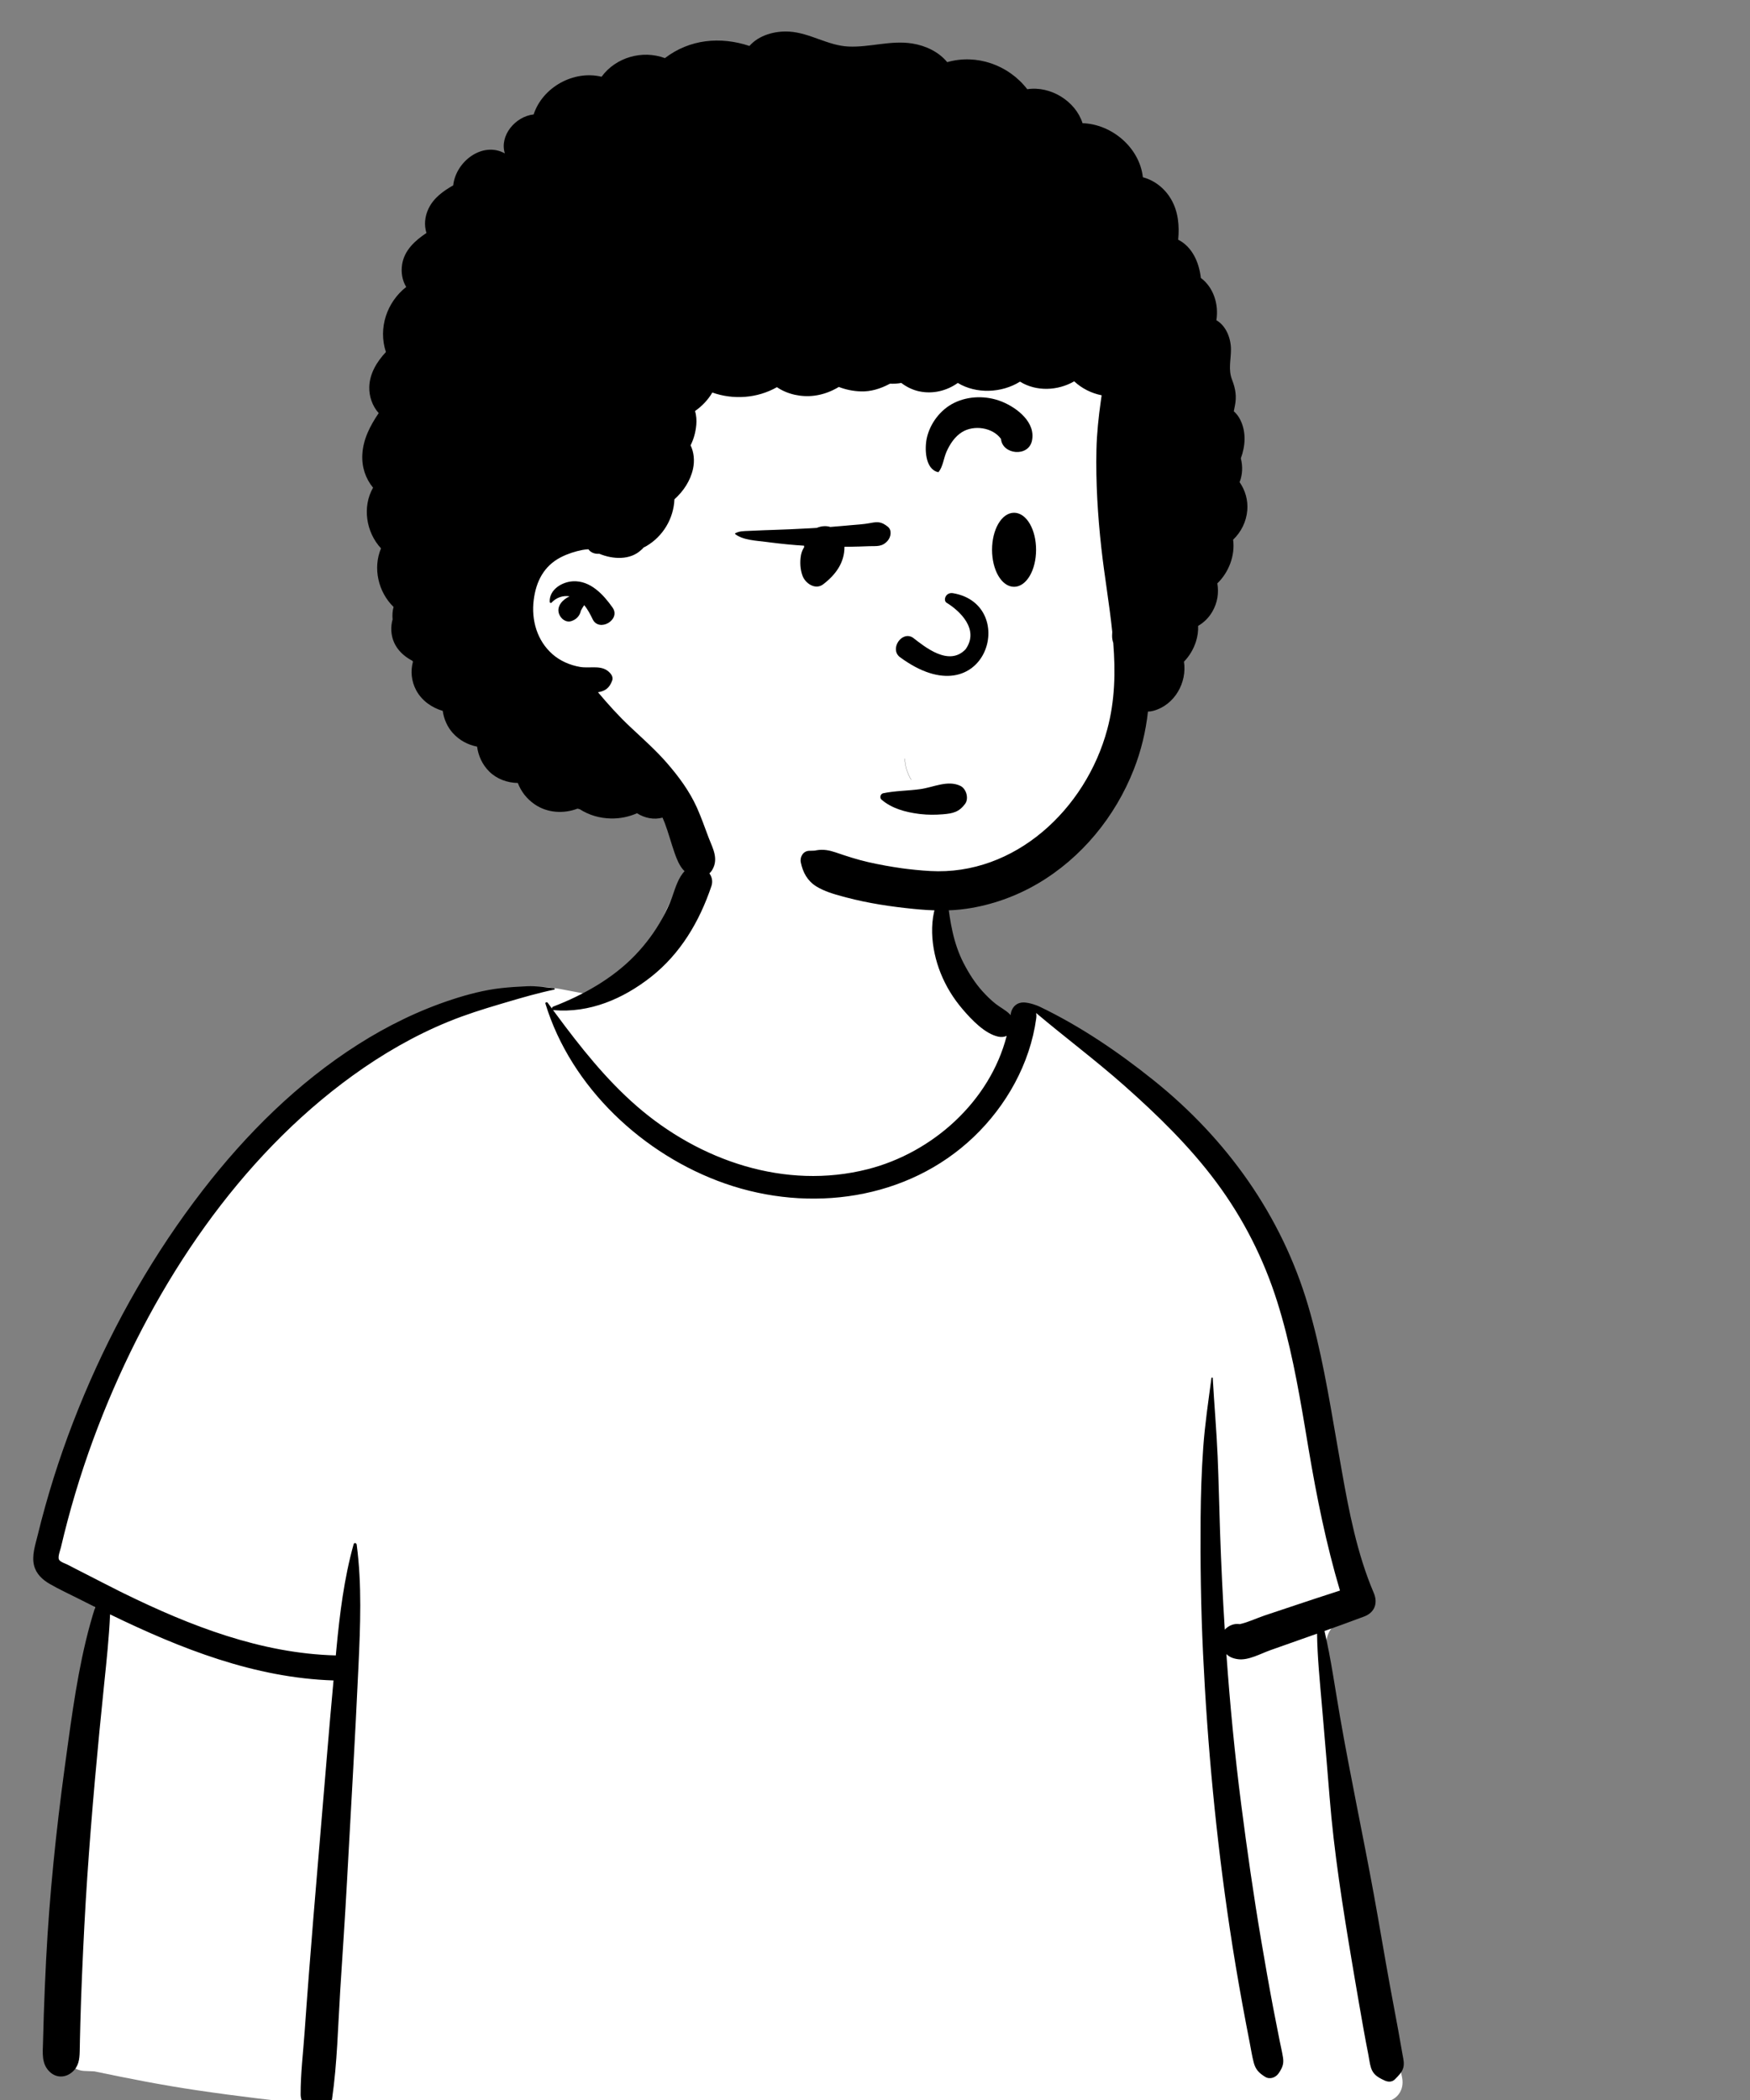 <?xml version="1.0" encoding="UTF-8"?>
<svg width="1000px" height="1200px" viewBox="0 0 1000 1200" version="1.1" xmlns="http://www.w3.org/2000/svg" xmlns:xlink="http://www.w3.org/1999/xlink">
    <rect x="0" y="0" width="1000" height="1200" fill="#808080" stroke="none"/>
    <!-- Generator: Sketch 62 (91390) - https://sketch.com -->
    <title>body/mono/Tee 1</title>
    <desc>Created with Sketch.</desc>
  <g transform="translate(0, 500)">
    <g id="body/mono/Tee-1" stroke="none" stroke-width="1" fill="none" fill-rule="evenodd">
        <path d="M774.281,553.023 C770.25,530.259 766.555,507.434 763.197,484.56 C761.603,473.7 760.048,462.831 758.65,451.943 C757.671,444.314 756.18,435.592 761.37,429.942 C768.673,421.99 775.307,415.184 776.201,403.794 C777.042,393.076 773.418,381.393 771.152,370.99 C766.4,349.175 760.484,327.628 753.947,306.287 C747.306,284.603 740.024,263.124 732.637,241.686 C725.731,221.642 719.092,201.418 710.097,182.186 C693.026,145.691 664.146,118.664 628.454,100.618 C619.577,96.13 601.472,80.108 592.198,76.521 C583.672,73.223 583.702,82.854 575.311,79.226 C568.603,76.326 562.357,72.459 558.601,65.982 C554.523,58.95 544.297,49.114 542.74,40.927 C539.441,23.576 543.014,8.808 530.63,-4.252 C519.636,-15.849 504.859,-23.793 489.569,-28.058 C455.933,-37.44 411.075,-30.881 390.781,0.374 C381.088,15.3 377.701,33.342 364.622,45.523 C353.201,56.16 355.757,63.432 340.965,68.913 C340.127,69.224 317.42,64.354 316.582,64.665 C300.4,61.203 284.933,70.896 270.087,76.521 C247.954,84.906 226.882,95.82 207.085,108.79 C167.166,134.945 132.976,168.908 104.789,207.342 C76.369,246.091 54.318,289.524 38.617,334.917 C34.804,345.943 31.379,357.103 28.358,368.373 C26.667,374.679 24.86,381.221 26.919,387.678 C28.603,392.96 32.349,396.893 36.748,400.063 C42.711,404.359 54.672,407.152 54.439,415.794 C54.261,422.365 52.032,429.279 50.944,435.772 C49.649,443.504 48.585,451.282 47.521,459.048 C42.681,494.398 38.914,529.947 37.248,565.598 C35.608,600.699 34.247,636.519 36.682,671.61 C36.843,673.924 37.533,676.048 38.646,677.844 C37.607,678.241 37.527,680.178 38.82,680.452 C39.726,680.645 40.63,680.836 41.536,681.028 C43.418,682.452 45.765,683.325 48.466,683.41 C50.297,683.468 52.127,683.55 53.956,683.645 C73.257,687.679 92.555,691.49 112.108,694.376 C135.876,697.884 159.714,700.744 183.626,703.069 C232.761,707.845 281.509,706.261 330.709,703.687 C379.833,701.115 428.928,700.514 478.103,701.793 C527.321,703.074 576.521,705.215 625.75,706.091 C680.749,707.068 735.664,705.566 790.504,701.194 C798.023,700.596 802.675,694.613 801.192,687.145 C792.307,642.403 782.238,597.959 774.281,553.023 Z" id="🎨-Background" fill="#FFFFFF"></path>
        <path d="M301.236,63.564 C306.322,63.343 311.508,64.166 316.582,64.665 C317.024,64.708 317.192,65.39 316.694,65.494 C307.613,67.391 298.632,69.986 289.713,72.622 L285.895,73.752 C275.838,76.727 266.076,79.796 256.34,83.764 C236.936,91.672 218.507,102.346 201.546,114.609 C136.234,161.83 88.964,233.324 59.134,307.345 C51.033,327.447 44.169,348.049 38.609,368.998 C37.257,374.095 35.985,379.212 34.779,384.345 C34.425,385.85 32.882,389.704 33.728,391.244 C34.476,392.605 37.384,393.446 38.735,394.154 L43.296,396.519 C52.193,401.105 67.012,408.642 68.499,409.376 L70.816,410.517 C108.727,429.103 149.234,444.862 191.896,445.953 L192.23,442.31 L192.23,442.31 C194.132,422.169 196.628,401.921 202.076,382.399 C202.369,381.35 203.704,381.704 203.826,382.636 C206.861,405.747 205.891,429.038 204.832,452.256 C202.957,493.378 200.467,534.477 198.254,575.583 C197.146,596.146 195.714,616.695 194.421,637.247 C193.126,657.84 192.707,678.928 189.75,699.351 C189.091,703.903 183.759,706.379 179.721,705.899 C175.253,705.367 171.816,701.432 171.795,696.921 C171.741,685.023 173.236,672.985 174.067,661.117 C174.856,649.841 175.703,638.571 176.571,627.301 C179.743,586.17 183.392,545.087 186.767,503.974 C187.963,489.392 189.255,474.823 190.585,460.255 C145.392,458.798 103.171,442.059 62.893,422.501 C62.31,435.738 60.902,448.951 59.539,462.133 C55.734,498.919 52.379,535.691 49.868,572.591 C48.6,591.228 47.677,609.888 46.873,628.55 C46.478,637.722 46.156,646.896 45.909,656.073 C45.826,659.132 45.751,662.191 45.685,665.25 L45.548,672.259 C45.435,676.699 44.984,680.812 41.248,684.045 C37.453,687.328 32.327,687.503 28.571,684.045 C23.543,679.415 24.432,673.107 24.581,666.889 C24.705,661.644 24.854,656.4 25.027,651.157 C25.374,640.67 25.817,630.186 26.356,619.707 C28.242,583.071 32.01,546.582 36.935,510.239 L38.858,496.21 C42.448,470.13 46.39,443.456 54.416,418.333 C51.291,416.779 48.175,415.214 45.071,413.642 C39.565,410.854 33.872,408.238 28.52,405.161 C24.274,402.72 20.612,399.372 19.43,394.431 C18.111,388.926 20.127,382.905 21.466,377.535 L21.583,377.063 C22.896,371.655 24.31,366.271 25.802,360.91 C31.852,339.171 39.333,317.856 48.088,297.061 C65.618,255.429 88.245,215.878 115.884,180.117 C140.763,147.927 170.153,118.735 204.599,96.841 C221.439,86.137 239.385,77.348 258.364,71.134 C267.235,68.23 276.887,65.704 286.175,64.664 C291.185,64.104 296.202,63.783 301.236,63.564 Z M391.349,-2.405 C397.393,-8.896 409.401,-2.179 406.499,6.415 C399.673,26.634 388.803,45.077 371.839,58.362 C355.893,70.853 336.878,78.963 316.4,77.233 C316.242,77.219 316.105,77.178 315.984,77.121 L317.749,79.515 C331.604,98.256 346.22,116.738 363.836,132.056 C399.729,163.268 448.599,180.101 495.789,168.126 C532.917,158.706 565.627,129.346 575.247,91.93 C573.868,92.549 572.229,92.76 570.43,92.368 C562.733,90.698 555.113,82.603 550.149,76.799 C544.779,70.519 540.585,63.739 537.511,56.075 C531.885,42.05 530.081,23.991 537.763,10.403 C538.711,8.729 540.897,9.668 541.083,11.303 L541.376,13.855 C542.857,26.588 544.701,38.905 550.705,50.514 C553.643,56.194 557.165,61.737 561.452,66.495 C563.746,69.04 566.233,71.472 568.918,73.606 C571.535,75.685 574.701,77.188 577.046,79.573 L577.476,80.031 L577.488,79.95 C578.081,74.909 581.616,72.688 585.075,72.826 C588.423,72.961 592.354,74.434 593.877,75.14 L594.021,75.208 C617.373,86.418 638.881,101.029 659.12,117.24 C700.976,150.763 732.337,194.589 747.532,246.196 C754.99,271.525 759.269,297.624 763.787,323.602 L766.568,339.518 C770.784,363.499 775.494,387.953 785.012,410.262 C787.474,416.033 785.576,421.445 779.539,423.714 C772.001,426.548 764.435,429.291 756.857,432.002 C760.578,447.964 762.847,464.481 765.635,480.522 C771.561,514.621 778.822,548.503 785.048,582.557 C788.231,599.968 791.103,617.438 794.283,634.852 C795.814,643.239 797.412,651.612 798.966,659.995 C799.803,664.514 800.562,669.048 801.361,673.574 L801.5,674.326 C801.958,676.713 802.533,679.183 801.876,681.572 C801.127,684.298 799,686.222 797.101,688.177 C795.538,689.785 793.279,689.795 791.364,688.918 L790.734,688.626 C787.314,687.026 784.635,685.431 783.421,681.572 C782.653,679.13 782.376,676.378 781.874,673.861 C780.911,669.035 779.998,664.205 779.136,659.36 C777.412,649.667 775.728,639.966 774.084,630.259 L772.549,621.168 C767.278,589.839 762.273,558.32 759.743,526.659 C758.621,512.614 757.431,498.58 756.231,484.544 L755.329,474.017 C754.189,460.692 752.796,447.029 752.599,433.524 L748.068,435.133 L748.068,435.133 L725.957,442.95 L725.957,442.95 C720.475,444.887 713.495,448.856 707.595,448.135 C704.707,447.781 702.505,446.872 700.805,445.219 C702.841,473.952 705.597,502.635 709.27,531.173 C712.612,557.139 716.317,583.069 720.693,608.883 C722.86,621.664 725.087,634.434 727.506,647.17 C728.715,653.539 729.963,659.899 731.249,666.254 C731.89,669.423 732.653,672.596 733.153,675.793 C733.725,679.452 732.717,681.705 730.672,684.716 C728.993,687.188 725.634,688.458 722.911,686.751 C719.305,684.489 717.424,682.529 716.363,678.408 C715.399,674.664 714.813,670.756 714.067,666.966 C712.69,659.967 711.359,652.962 710.074,645.946 C707.387,631.274 704.91,616.566 702.698,601.813 C694.903,549.845 689.957,497.44 687.459,444.952 C686.226,419.055 685.845,393.135 686.064,367.211 C686.176,353.923 686.61,340.596 687.55,327.341 C688.502,313.925 690.482,300.776 692.25,287.488 C692.312,287.019 692.972,286.993 693,287.488 C693.837,302.385 695.149,317.267 695.792,332.204 C696.406,346.457 696.675,360.731 697.163,374.99 C697.804,393.731 698.693,412.485 699.87,431.224 C702.001,428.894 705.213,427.55 708.427,428.075 C713.083,427.098 718.095,424.654 722.534,423.171 L739.268,417.582 L739.268,417.582 C748.065,414.644 756.862,411.726 765.69,408.896 C757.797,382.342 752.391,355.393 747.774,328.051 L745.715,315.755 C741.639,291.551 737.245,267.335 729.862,243.897 C722.101,219.255 710.487,196.345 695.08,175.597 C679.893,155.15 661.416,137.147 642.392,120.306 C626.105,105.891 608.682,92.874 592.07,78.855 C592.244,79.784 592.281,80.806 592.128,81.93 C588.596,107.781 575.111,131.853 556.318,149.758 C518.563,185.73 462.676,193.192 414.354,176.325 C367.611,160.008 326.284,121.367 311.683,73.549 C311.433,72.731 312.529,72.406 312.969,73.007 C313.779,74.118 314.593,75.228 315.408,76.338 C315.353,75.897 315.582,75.416 316.126,75.207 C333.162,68.629 349.891,59.3 362.661,46.102 C368.885,39.669 374.317,32.382 378.605,24.521 C380.659,20.756 382.504,16.858 383.976,12.829 L384.35,11.786 C386.134,6.739 387.625,1.593 391.349,-2.405 Z" id="🖍-Ink" fill="#000000"></path>
    </g>
  </g>
  <g transform="translate(240, 10)">
    <g id="head/mono/Afro" stroke="none" stroke-width="1" fill="none" fill-rule="evenodd">
        <path d="M195.396,82.672 C346.965,75.218 415.362,181.936 419.786,229.602 C422.857,262.69 403.308,300.827 403.308,330.393 C403.308,345.485 421.786,377.886 413.184,399.882 C394.037,448.841 353.497,503.176 301.837,503.176 C250.177,503.176 182.944,517.463 125.862,435.731 C120.506,428.062 52.762,384.476 46.181,343.06 C29.787,239.895 87.244,87.991 195.396,82.672 Z" id="🎨-Background" fill="#FFFFFF"></path>
        <path d="M188.25,16.257 C193.67,10.057 202.82,7.577 210.95,8.057 C222.76,8.757 233.031,16.047 244.781,16.587 C257.1,17.157 268.99,12.887 281.34,14.867 C288.91,16.087 296.41,19.597 301.26,25.517 C318.06,20.707 336.3,27.077 347,40.987 C360.2,38.937 374.56,47.678 378.6,60.397 C395.37,60.937 411.2,74.407 413.07,91.287 C419.771,93.057 425.59,97.678 429.16,103.787 C433.31,110.867 434,118.987 433.25,126.967 C441.14,130.997 445.15,139.657 446.2,148.817 C453.41,154.197 456.54,163.867 455.07,172.997 C460.59,176.107 463.441,183.347 463.41,189.807 C463.38,195.837 461.781,201.178 464.031,206.997 C466.035,212.18 466.755,216.499 465.652,221.928 L465.54,222.457 C465.345,223.342 465.181,224.191 465.034,225.028 C466.527,226.338 467.79,227.98 468.738,229.89 C472.196,236.87 471.681,244.831 469.044,251.91 C470.199,256.418 470.052,261.18 468.345,265.513 C471.542,270.118 473.223,275.766 472.729,281.626 C472.175,288.187 469.179,294.062 464.636,298.406 C465.846,307.368 462.202,317.051 455.613,323.361 C456.548,328.726 455.741,334.349 452.806,339.435 C450.714,343.06 447.898,345.76 444.649,347.642 C444.756,350.635 444.351,353.696 443.355,356.763 C441.972,361.019 439.63,364.94 436.548,368.098 C438.387,379.856 431.347,392.903 418.956,396.202 C417.915,396.479 416.922,396.606 415.971,396.626 C414.74,407.935 412.052,419.087 407.89,429.678 C397.31,456.647 378.07,480.227 352.98,494.937 C340.57,502.207 326.63,507.187 312.4,509.267 C302.16,510.767 292.31,510.397 282.031,509.377 C269.13,508.087 256.17,506.157 243.63,502.837 L241.613,502.301 C236.414,500.908 230.933,499.301 226.43,496.497 C221.39,493.357 218.771,488.517 217.611,482.817 C216.964,479.645 218.973,476.233 222.446,476.167 L222.67,476.167 C223.43,476.183 224.184,476.154 224.947,476.106 L225.521,476.067 L225.55,476.067 C225.59,476.057 225.611,476.057 225.65,476.057 C225.99,476.007 226.32,475.907 226.65,475.857 C230.471,475.214 233.812,475.852 237.4,477.045 L237.85,477.197 C243.89,479.277 249.88,481.207 256.12,482.637 C262.57,484.107 269.1,485.277 275.65,486.197 L276.3,486.277 L276.5,486.307 L276.6,486.317 L276.6,486.317 C276.62,486.317 276.64,486.317 276.66,486.327 L278.59,486.567 L278.59,486.567 C280.111,486.747 281.63,486.907 283.15,487.067 C285.95,487.347 288.75,487.567 291.55,487.727 C339.88,490.447 380.47,452.397 392.72,406.777 C397.16,390.267 397.45,373.797 396.14,357.317 C395.72,356.117 395.47,354.787 395.48,353.327 C395.48,352.567 395.521,351.817 395.57,351.057 C393.941,335.117 391.111,319.167 389.34,303.167 C387.271,284.477 386.12,265.678 386.54,246.867 C386.75,237.577 387.74,228.377 389.04,219.178 L389.51,215.873 L389.51,215.873 C383.635,214.726 378.173,211.94 373.824,207.907 C364.386,213.357 352.171,213.84 342.855,208.085 C332.415,214.632 317.829,215.226 307.316,208.825 C300.962,213.361 292.956,215.318 285.097,213.596 C281.562,212.822 278.047,211.147 275.037,208.828 C272.888,209.207 270.711,209.354 268.546,209.241 L268.099,209.491 L268.099,209.491 C263.109,212.121 257.581,213.852 251.892,213.659 C247.68,213.517 243.341,212.686 239.324,211.114 C235.033,213.704 230.337,215.472 225.313,216.106 C217.976,217.031 210.058,215.408 203.956,211.246 C192.805,217.598 179.089,218.576 167.053,214.308 C164.588,218.483 161.177,222.083 157.183,224.858 C157.898,227.42 158.126,230.152 157.88,232.779 C157.476,237.103 156.392,240.98 154.619,244.462 C156.488,248.35 157.05,253.124 156.004,257.916 C154.513,264.75 150.537,270.695 145.389,275.325 C144.935,286.231 138.954,296.457 129.22,302.138 C128.727,302.425 128.237,302.659 127.748,302.87 C127.318,303.458 126.804,303.975 126.217,304.411 C120.027,310.13 110.231,309.675 102.472,306.444 C102.322,306.451 102.173,306.464 102.021,306.467 C99.25,306.537 97.361,305.457 96.24,303.867 C95.111,303.928 93.99,304.047 92.861,304.257 C88.74,305.027 84.22,306.507 80.49,308.428 C70.81,313.407 66.33,322.207 64.99,332.787 C63.531,344.327 66.85,356.087 75.781,363.897 C80.12,367.697 85.67,370.077 91.31,371.077 C97.54,372.187 104.2,369.457 108.8,374.807 C109.72,375.867 110.35,377.347 109.85,378.777 C108.29,383.237 105.72,384.947 101.7,385.567 C107.51,392.457 113.47,399.117 120.07,405.307 C127.21,412.017 134.59,418.517 141.031,425.917 C147.84,433.747 153.99,442.047 158.26,451.547 C160.7,457.007 162.66,462.637 164.771,468.227 L165.148,469.201 C167.502,475.14 170.632,480.865 167.01,487.067 C165.57,489.507 162.31,491.867 159.31,491.477 C150.861,490.397 148.031,484.687 145.43,477.247 C143.47,471.627 141.97,465.847 139.861,460.277 C139.466,459.246 139.036,458.225 138.585,457.21 C133.713,458.568 128.356,457.49 124.008,454.712 C119.362,456.771 114.215,457.798 109.244,457.711 C102.588,457.594 96.507,455.745 91.279,452.41 C90.863,452.3 90.445,452.194 90.03,452.075 C82.077,455.121 72.763,454.577 65.562,449.64 C60.899,446.443 57.711,442.176 55.899,437.425 C49.874,437.31 43.914,435.174 39.597,430.9 C35.633,426.976 33.316,421.913 32.628,416.652 C27.442,415.625 22.58,413.118 18.767,408.895 C15.583,405.368 13.648,400.876 12.994,396.212 C6.678,394.41 0.982,390.286 -2.129,384.536 C-5.024,379.183 -5.442,373.376 -4.026,368.094 L-4.393,367.566 L-4.393,367.566 C-10.899,364.161 -15.864,358.587 -16.374,350.625 C-16.518,348.358 -16.274,346.09 -15.659,343.944 C-15.881,341.545 -15.739,339.147 -15.11,336.827 C-23.86,328.317 -27.03,314.647 -22.28,303.347 C-30.83,294.147 -33.09,279.597 -26.82,268.678 C-31.12,263.477 -33.33,256.847 -32.96,249.767 C-32.5,240.928 -28.45,233.207 -23.6,226.057 C-27.2,222.077 -29.12,216.527 -28.979,211.167 C-28.78,203.397 -24.65,196.707 -19.479,191.167 C-23.99,177.487 -18.95,162.647 -7.88,153.987 C-10.12,150.297 -10.95,145.727 -10.219,141.097 C-8.94,133.007 -2.87,127.497 3.68,123.137 C2.31,118.678 2.67,113.867 4.85,109.257 C7.76,103.107 13.25,99.207 18.98,95.907 C20.46,82.267 35.7,70.617 48.48,77.657 C45.31,67.507 54.441,56.547 64.941,55.387 C70.08,39.807 87.81,29.987 103.75,33.857 C111.9,22.717 127.07,18.428 139.95,23.207 C154.111,12.357 171.68,10.747 188.25,16.257 Z M87.38,322.168 C97.33,321.628 104.79,329.748 110.031,337.178 C114.95,344.148 102.33,351.508 98.65,343.828 C97.33,341.088 95.83,338.188 93.82,335.788 C93.482,336.26 93.184,336.75 92.888,337.252 L92.59,337.758 C92.37,338.128 92.14,338.508 91.95,338.898 C91.97,338.968 91.67,339.888 91.66,339.928 C90.84,342.418 89.05,344.018 86.611,344.878 C83.46,345.978 80.48,343.608 79.47,340.828 C77.861,336.388 81.6,332.518 85.49,330.758 C81.67,330.138 77.91,331.438 75.15,334.378 C74.771,334.788 74.13,334.458 74.111,333.948 C73.79,326.978 81.08,322.508 87.38,322.168 Z" id="🖍-Ink" fill="#000000"></path>
    </g>
  </g>
  <g transform="translate(370, 200)">
    <g id="face/Suspicious" stroke="none" stroke-width="1" fill="none" fill-rule="evenodd">
        <path d="M155.884,250.932 C163.443,249.88 171.571,245.599 178.791,249.078 C182.166,250.704 183.768,256.265 181.486,259.356 C178.001,264.077 174.403,264.858 168.746,265.312 C164.505,265.652 160.241,265.677 156.011,265.188 L154.935,265.056 C147.387,264.082 139.542,261.975 133.695,256.903 C132.499,255.865 133.112,253.623 134.647,253.299 C141.591,251.838 148.855,251.911 155.884,250.932 Z M146.987,233.526 C146.984,233.465 147.077,233.465 147.08,233.526 C147.263,237.846 148.477,241.851 150.721,245.547 C150.752,245.6 150.671,245.647 150.64,245.595 C148.395,241.896 147.17,237.85 146.987,233.526 Z M170.814,144.367 C178.366,148.957 189.872,159.66 181.748,171.04 C172.186,181.073 158.419,169.569 151.634,164.366 C145.343,160.334 138.275,170.705 144.112,175.413 C193.136,211.708 213.031,145.567 174.634,138.97 C170.406,138.243 168.836,142.947 170.814,144.367 Z M209.464,93 C211.237,93 212.933,93.602 214.478,94.716 C215.998,95.812 217.374,97.412 218.52,99.407 C220.689,103.183 222.045,108.396 222.045,114.16 C222.045,119.925 220.689,125.138 218.52,128.914 C217.374,130.909 215.998,132.509 214.478,133.605 C212.933,134.718 211.237,135.32 209.464,135.32 C207.691,135.32 205.995,134.718 204.45,133.605 C202.93,132.509 201.554,130.909 200.408,128.914 C198.239,125.138 196.883,119.925 196.883,114.16 C196.883,108.396 198.239,103.183 200.408,99.407 C201.554,97.412 202.93,95.812 204.45,94.716 C205.995,93.602 207.691,93 209.464,93 Z M127.347,98.88 L128.014,98.753 C131.909,98.045 133.877,98.283 137.269,100.938 C139.818,102.933 139.088,106.862 137.269,108.96 C134.1,112.616 131.005,111.968 126.665,112.108 L126.36,112.119 C122.743,112.266 119.123,112.369 115.503,112.424 C114.513,112.44 113.522,112.436 112.532,112.442 C112.637,121.603 107.355,128.578 100.399,133.881 C95.903,137.31 90.216,133.354 88.612,129.086 C87.285,125.554 87,121.211 87.688,117.344 C87.943,115.918 88.474,114.371 89.286,113.052 L89.515,112.698 L89.478,112.192 C89.469,112.067 89.478,111.946 89.474,111.821 C83.016,111.428 76.596,110.781 70.178,109.967 L68.039,109.69 C62.561,108.965 54.516,108.732 50.083,105.169 C49.943,105.055 49.993,104.806 50.141,104.727 C52.578,103.414 55.05,103.489 57.776,103.368 L58.167,103.349 C61.131,103.196 64.088,103.068 67.05,102.967 L70.015,102.874 C77.597,102.657 85.186,102.289 92.761,101.886 C94.078,101.816 95.395,101.733 96.714,101.652 C98.093,101.074 99.559,100.728 101.007,100.664 C102.207,100.61 103.361,100.776 104.446,101.121 C107.212,100.907 109.978,100.674 112.74,100.424 L115.503,100.168 C119.401,99.797 123.499,99.635 127.347,98.88 Z M175.215,30.22 C183.548,26.125 193.68,26.025 202.262,29.414 L202.831,29.644 C211.499,33.241 221.943,41.549 219.681,51.898 C217.612,61.37 202.755,59.765 202.002,50.812 C197.205,44.166 186.448,42.708 179.686,46.934 C175.585,49.498 172.77,53.815 170.846,58.169 C169.206,61.877 168.897,66.456 166.378,69.686 C166.296,69.791 166.132,69.81 166.013,69.782 C158.501,68.044 158.327,56.107 159.608,50.317 C161.469,41.899 167.442,34.042 175.215,30.22 Z" id="🖍-Ink" fill="#000000"></path>
    </g>
  </g>
</svg>
